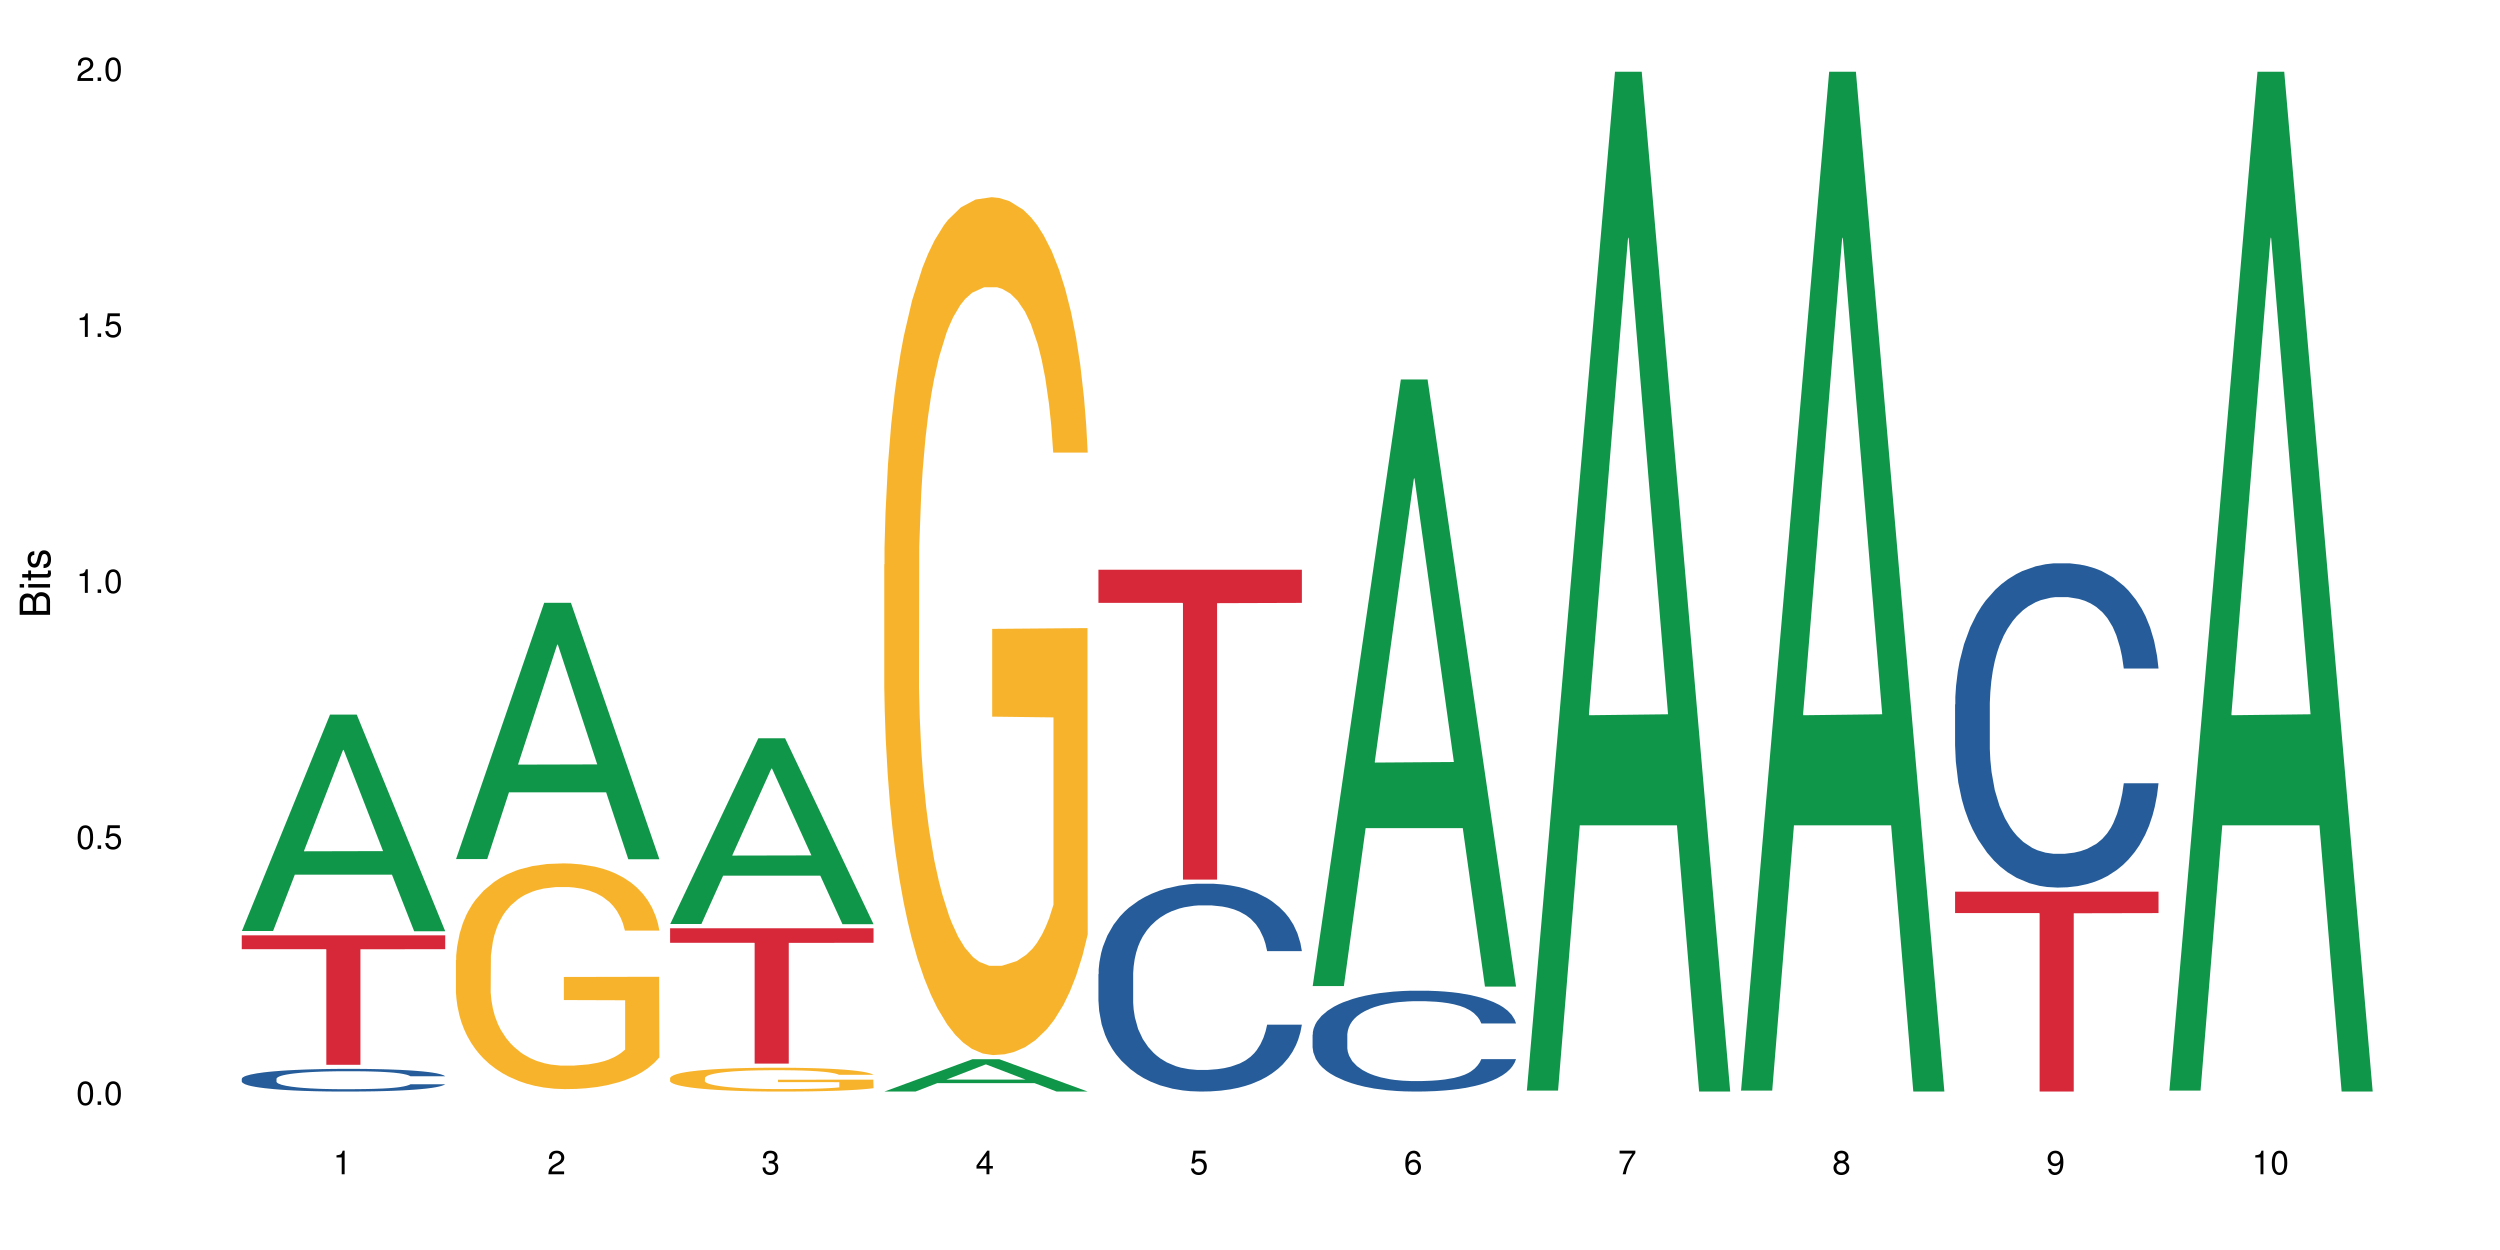 <?xml version="1.0" encoding="UTF-8"?>
<svg xmlns="http://www.w3.org/2000/svg" xmlns:xlink="http://www.w3.org/1999/xlink" width="720pt" height="360pt" viewBox="0 0 720 360" version="1.1">
<defs>
<g>
<symbol overflow="visible" id="glyph0-0">
<path style="stroke:none;" d=""/>
</symbol>
<symbol overflow="visible" id="glyph0-1">
<path style="stroke:none;" d="M 2.641 -6.797 C 2 -6.797 1.422 -6.531 1.078 -6.047 C 0.641 -5.453 0.406 -4.547 0.406 -3.297 C 0.406 -1 1.188 0.219 2.641 0.219 C 4.078 0.219 4.859 -1 4.859 -3.234 C 4.859 -4.562 4.656 -5.438 4.203 -6.047 C 3.844 -6.531 3.281 -6.797 2.641 -6.797 Z M 2.641 -6.047 C 3.547 -6.047 4 -5.125 4 -3.312 C 4 -1.375 3.562 -0.484 2.625 -0.484 C 1.734 -0.484 1.281 -1.422 1.281 -3.281 C 1.281 -5.141 1.734 -6.047 2.641 -6.047 Z M 2.641 -6.047 "/>
</symbol>
<symbol overflow="visible" id="glyph0-2">
<path style="stroke:none;" d="M 1.828 -1 L 0.828 -1 L 0.828 0 L 1.828 0 Z M 1.828 -1 "/>
</symbol>
<symbol overflow="visible" id="glyph0-3">
<path style="stroke:none;" d="M 4.562 -6.797 L 1.062 -6.797 L 0.547 -3.094 L 1.328 -3.094 C 1.719 -3.562 2.047 -3.734 2.578 -3.734 C 3.484 -3.734 4.062 -3.109 4.062 -2.094 C 4.062 -1.125 3.484 -0.531 2.578 -0.531 C 1.828 -0.531 1.375 -0.906 1.188 -1.672 L 0.328 -1.672 C 0.453 -1.109 0.547 -0.844 0.75 -0.594 C 1.125 -0.078 1.828 0.219 2.594 0.219 C 3.969 0.219 4.922 -0.781 4.922 -2.219 C 4.922 -3.562 4.031 -4.484 2.719 -4.484 C 2.25 -4.484 1.859 -4.359 1.469 -4.062 L 1.734 -5.969 L 4.562 -5.969 Z M 4.562 -6.797 "/>
</symbol>
<symbol overflow="visible" id="glyph0-4">
<path style="stroke:none;" d="M 2.484 -4.844 L 2.484 0 L 3.328 0 L 3.328 -6.797 L 2.766 -6.797 C 2.469 -5.75 2.281 -5.609 0.984 -5.453 L 0.984 -4.844 Z M 2.484 -4.844 "/>
</symbol>
<symbol overflow="visible" id="glyph0-5">
<path style="stroke:none;" d="M 4.859 -0.828 L 1.281 -0.828 C 1.359 -1.391 1.672 -1.75 2.5 -2.234 L 3.469 -2.75 C 4.406 -3.266 4.906 -3.969 4.906 -4.812 C 4.906 -5.375 4.672 -5.906 4.266 -6.266 C 3.859 -6.625 3.375 -6.797 2.719 -6.797 C 1.859 -6.797 1.219 -6.5 0.844 -5.922 C 0.609 -5.562 0.5 -5.125 0.484 -4.438 L 1.328 -4.438 C 1.359 -4.906 1.406 -5.188 1.531 -5.406 C 1.75 -5.812 2.188 -6.062 2.703 -6.062 C 3.469 -6.062 4.031 -5.516 4.031 -4.781 C 4.031 -4.25 3.719 -3.797 3.125 -3.438 L 2.234 -2.938 C 0.812 -2.141 0.406 -1.5 0.328 0 L 4.859 0 Z M 4.859 -0.828 "/>
</symbol>
<symbol overflow="visible" id="glyph0-6">
<path style="stroke:none;" d="M 2.125 -3.125 L 2.578 -3.125 C 3.516 -3.125 3.984 -2.703 3.984 -1.891 C 3.984 -1.031 3.469 -0.531 2.578 -0.531 C 1.656 -0.531 1.203 -0.984 1.156 -1.969 L 0.312 -1.969 C 0.344 -1.422 0.438 -1.078 0.609 -0.766 C 0.953 -0.109 1.625 0.219 2.547 0.219 C 3.953 0.219 4.859 -0.609 4.859 -1.906 C 4.859 -2.766 4.516 -3.25 3.703 -3.516 C 4.344 -3.766 4.656 -4.25 4.656 -4.938 C 4.656 -6.109 3.875 -6.797 2.578 -6.797 C 1.203 -6.797 0.484 -6.047 0.453 -4.609 L 1.297 -4.609 C 1.312 -5.016 1.344 -5.25 1.453 -5.453 C 1.641 -5.828 2.062 -6.062 2.594 -6.062 C 3.344 -6.062 3.797 -5.625 3.797 -4.906 C 3.797 -4.422 3.609 -4.141 3.25 -3.984 C 3.016 -3.891 2.719 -3.844 2.125 -3.844 Z M 2.125 -3.125 "/>
</symbol>
<symbol overflow="visible" id="glyph0-7">
<path style="stroke:none;" d="M 3.141 -1.625 L 3.141 0 L 3.984 0 L 3.984 -1.625 L 4.984 -1.625 L 4.984 -2.391 L 3.984 -2.391 L 3.984 -6.797 L 3.359 -6.797 L 0.266 -2.516 L 0.266 -1.625 Z M 3.141 -2.391 L 1 -2.391 L 3.141 -5.359 Z M 3.141 -2.391 "/>
</symbol>
<symbol overflow="visible" id="glyph0-8">
<path style="stroke:none;" d="M 4.781 -5.031 C 4.609 -6.141 3.891 -6.797 2.844 -6.797 C 2.094 -6.797 1.422 -6.438 1.031 -5.828 C 0.609 -5.172 0.406 -4.344 0.406 -3.094 C 0.406 -1.953 0.578 -1.234 0.984 -0.625 C 1.359 -0.078 1.953 0.219 2.703 0.219 C 3.984 0.219 4.922 -0.734 4.922 -2.078 C 4.922 -3.344 4.062 -4.234 2.844 -4.234 C 2.172 -4.234 1.641 -3.969 1.281 -3.469 C 1.281 -5.125 1.828 -6.047 2.797 -6.047 C 3.391 -6.047 3.797 -5.672 3.938 -5.031 Z M 2.734 -3.484 C 3.547 -3.484 4.062 -2.922 4.062 -2 C 4.062 -1.156 3.484 -0.531 2.703 -0.531 C 1.922 -0.531 1.328 -1.188 1.328 -2.047 C 1.328 -2.891 1.906 -3.484 2.734 -3.484 Z M 2.734 -3.484 "/>
</symbol>
<symbol overflow="visible" id="glyph0-9">
<path style="stroke:none;" d="M 4.984 -6.797 L 0.438 -6.797 L 0.438 -5.969 L 4.109 -5.969 C 2.5 -3.656 1.828 -2.234 1.328 0 L 2.219 0 C 2.594 -2.172 3.453 -4.047 4.984 -6.094 Z M 4.984 -6.797 "/>
</symbol>
<symbol overflow="visible" id="glyph0-10">
<path style="stroke:none;" d="M 3.75 -3.578 C 4.453 -4 4.688 -4.344 4.688 -4.984 C 4.688 -6.047 3.844 -6.797 2.641 -6.797 C 1.438 -6.797 0.594 -6.047 0.594 -4.984 C 0.594 -4.359 0.828 -4.016 1.516 -3.578 C 0.734 -3.203 0.359 -2.641 0.359 -1.891 C 0.359 -0.641 1.297 0.219 2.641 0.219 C 3.984 0.219 4.922 -0.641 4.922 -1.875 C 4.922 -2.641 4.531 -3.203 3.75 -3.578 Z M 2.641 -6.047 C 3.359 -6.047 3.812 -5.625 3.812 -4.969 C 3.812 -4.344 3.344 -3.922 2.641 -3.922 C 1.922 -3.922 1.453 -4.344 1.453 -4.984 C 1.453 -5.625 1.922 -6.047 2.641 -6.047 Z M 2.641 -3.203 C 3.484 -3.203 4.062 -2.672 4.062 -1.875 C 4.062 -1.062 3.484 -0.531 2.625 -0.531 C 1.797 -0.531 1.219 -1.078 1.219 -1.875 C 1.219 -2.672 1.797 -3.203 2.641 -3.203 Z M 2.641 -3.203 "/>
</symbol>
<symbol overflow="visible" id="glyph0-11">
<path style="stroke:none;" d="M 0.516 -1.547 C 0.672 -0.438 1.406 0.219 2.438 0.219 C 3.188 0.219 3.859 -0.141 4.266 -0.75 C 4.688 -1.406 4.891 -2.25 4.891 -3.484 C 4.891 -4.625 4.703 -5.359 4.312 -5.953 C 3.938 -6.5 3.344 -6.797 2.594 -6.797 C 1.297 -6.797 0.359 -5.844 0.359 -4.516 C 0.359 -3.25 1.234 -2.344 2.453 -2.344 C 3.094 -2.344 3.562 -2.578 4.016 -3.109 C 4 -1.453 3.469 -0.531 2.5 -0.531 C 1.906 -0.531 1.484 -0.906 1.359 -1.547 Z M 2.578 -6.062 C 3.375 -6.062 3.969 -5.406 3.969 -4.531 C 3.969 -3.688 3.375 -3.094 2.547 -3.094 C 1.734 -3.094 1.234 -3.672 1.234 -4.578 C 1.234 -5.438 1.797 -6.062 2.578 -6.062 Z M 2.578 -6.062 "/>
</symbol>
<symbol overflow="visible" id="glyph1-0">
<path style="stroke:none;" d=""/>
</symbol>
<symbol overflow="visible" id="glyph1-1">
<path style="stroke:none;" d="M 0 -0.953 L 0 -4.891 C 0 -5.719 -0.234 -6.344 -0.734 -6.797 C -1.188 -7.234 -1.812 -7.469 -2.5 -7.469 C -3.547 -7.469 -4.188 -7 -4.625 -5.875 C -4.984 -6.672 -5.641 -7.094 -6.531 -7.094 C -7.156 -7.094 -7.734 -6.859 -8.141 -6.391 C -8.562 -5.938 -8.75 -5.344 -8.75 -4.5 L -8.75 -0.953 Z M -4.984 -2.062 L -7.766 -2.062 L -7.766 -4.219 C -7.766 -4.844 -7.688 -5.203 -7.453 -5.5 C -7.219 -5.812 -6.859 -5.969 -6.375 -5.969 C -5.906 -5.969 -5.531 -5.812 -5.297 -5.5 C -5.062 -5.203 -4.984 -4.844 -4.984 -4.219 Z M -0.984 -2.062 L -4 -2.062 L -4 -4.781 C -4 -5.328 -3.859 -5.688 -3.578 -5.953 C -3.297 -6.219 -2.922 -6.359 -2.484 -6.359 C -2.062 -6.359 -1.688 -6.219 -1.406 -5.953 C -1.109 -5.688 -0.984 -5.328 -0.984 -4.781 Z M -0.984 -2.062 "/>
</symbol>
<symbol overflow="visible" id="glyph1-2">
<path style="stroke:none;" d="M -6.281 -1.797 L -6.281 -0.797 L 0 -0.797 L 0 -1.797 Z M -8.75 -1.797 L -8.75 -0.797 L -7.484 -0.797 L -7.484 -1.797 Z M -8.75 -1.797 "/>
</symbol>
<symbol overflow="visible" id="glyph1-3">
<path style="stroke:none;" d="M -6.281 -3.047 L -6.281 -2.016 L -8.016 -2.016 L -8.016 -1.016 L -6.281 -1.016 L -6.281 -0.172 L -5.469 -0.172 L -5.469 -1.016 L -0.719 -1.016 C -0.078 -1.016 0.281 -1.453 0.281 -2.234 C 0.281 -2.469 0.25 -2.719 0.188 -3.047 L -0.641 -3.047 C -0.609 -2.922 -0.594 -2.766 -0.594 -2.562 C -0.594 -2.141 -0.719 -2.016 -1.156 -2.016 L -5.469 -2.016 L -5.469 -3.047 Z M -6.281 -3.047 "/>
</symbol>
<symbol overflow="visible" id="glyph1-4">
<path style="stroke:none;" d="M -4.531 -5.25 C -5.766 -5.25 -6.469 -4.422 -6.469 -2.969 C -6.469 -1.516 -5.719 -0.562 -4.547 -0.562 C -3.562 -0.562 -3.094 -1.062 -2.734 -2.562 L -2.516 -3.484 C -2.344 -4.188 -2.094 -4.469 -1.625 -4.469 C -1.047 -4.469 -0.641 -3.875 -0.641 -3 C -0.641 -2.453 -0.797 -2 -1.062 -1.75 C -1.25 -1.594 -1.422 -1.531 -1.875 -1.469 L -1.875 -0.406 C -0.422 -0.453 0.281 -1.266 0.281 -2.922 C 0.281 -4.5 -0.5 -5.516 -1.719 -5.516 C -2.656 -5.516 -3.172 -4.984 -3.469 -3.734 L -3.703 -2.766 C -3.891 -1.953 -4.156 -1.609 -4.594 -1.609 C -5.172 -1.609 -5.547 -2.125 -5.547 -2.938 C -5.547 -3.75 -5.203 -4.172 -4.531 -4.203 Z M -4.531 -5.25 "/>
</symbol>
</g>
</defs>
<g id="surface78701">
<rect x="0" y="0" width="720" height="360" style="fill:rgb(100%,100%,100%);fill-opacity:1;stroke:none;"/>
<path style=" stroke:none;fill-rule:nonzero;fill:rgb(6.275%,58.824%,28.235%);fill-opacity:1;" d="M 69.629 268.137 L 69.691 268.078 L 95.047 205.812 L 102.746 205.812 L 128.223 268.195 L 119.273 268.195 L 112.887 251.91 L 84.902 251.91 L 78.645 268.137 L 69.629 268.137 L 87.598 245.176 L 110.32 245.117 L 98.988 216.004 L 98.863 215.945 L 98.738 216.121 L 87.535 245.117 L 87.598 245.176 Z M 69.629 268.137 "/>
<path style=" stroke:none;fill-rule:nonzero;fill:rgb(14.51%,36.078%,60%);fill-opacity:1;" d="M 69.629 310.68 L 69.699 310.672 L 69.699 310.531 L 69.914 310.305 L 70.414 310.016 L 70.914 309.82 L 72.203 309.465 L 73.988 309.125 L 75.848 308.863 L 77.203 308.707 L 78.418 308.59 L 81.207 308.367 L 82.992 308.254 L 84.922 308.152 L 87.281 308.051 L 88.996 307.992 L 92.852 307.895 L 95.711 307.855 L 97.926 307.836 L 102.715 307.836 L 105.574 307.859 L 107.645 307.891 L 109.93 307.938 L 111.859 307.992 L 115.219 308.121 L 118.219 308.289 L 119.578 308.387 L 121.723 308.57 L 123.367 308.75 L 124.508 308.906 L 125.797 309.125 L 126.938 309.395 L 127.797 309.699 L 128.223 309.957 L 118.219 309.957 L 117.719 309.719 L 117.148 309.531 L 116.078 309.289 L 115.004 309.113 L 113.504 308.941 L 112.148 308.828 L 110.289 308.715 L 108.645 308.641 L 106.93 308.59 L 105.285 308.551 L 102.141 308.516 L 98.5 308.516 L 97.141 308.527 L 94.355 308.578 L 92.852 308.617 L 90.711 308.703 L 89.207 308.781 L 87.422 308.898 L 86.207 309 L 84.707 309.156 L 83.637 309.293 L 82.422 309.492 L 81.707 309.641 L 81.062 309.809 L 80.492 310.004 L 80.062 310.215 L 79.777 310.434 L 79.633 310.648 L 79.633 311.574 L 79.777 311.789 L 80.133 312.043 L 81.062 312.406 L 82.422 312.723 L 83.992 312.973 L 85.492 313.152 L 86.352 313.234 L 87.492 313.332 L 89.281 313.449 L 91.852 313.57 L 93.352 313.617 L 95.641 313.664 L 97.996 313.691 L 101.141 313.691 L 103.93 313.664 L 105.785 313.637 L 107.715 313.59 L 110.359 313.488 L 112.004 313.391 L 113.434 313.277 L 114.504 313.164 L 115.219 313.07 L 116.293 312.883 L 117.148 312.68 L 117.793 312.473 L 118.219 312.27 L 128.223 312.27 L 127.797 312.508 L 127.152 312.738 L 126.508 312.914 L 125.508 313.121 L 124.367 313.309 L 122.723 313.516 L 121.363 313.652 L 119.578 313.805 L 117.934 313.918 L 116.148 314.02 L 113.504 314.137 L 111.789 314.199 L 109.93 314.25 L 107.715 314.301 L 104.93 314.34 L 101.93 314.363 L 99.141 314.371 L 96.141 314.359 L 93.926 314.336 L 90.996 314.281 L 87.352 314.172 L 84.707 314.059 L 82.633 313.945 L 80.848 313.828 L 78.848 313.664 L 76.273 313.402 L 74.703 313.199 L 73.633 313.031 L 72.418 312.801 L 71.559 312.59 L 70.559 312.258 L 69.844 311.832 L 69.629 311.504 Z M 69.629 310.68 "/>
<path style=" stroke:none;fill-rule:nonzero;fill:rgb(83.922%,15.686%,22.353%);fill-opacity:1;" d="M 69.629 269.375 L 128.223 269.375 L 128.223 273.363 L 103.805 273.398 L 103.805 306.656 L 93.98 306.656 L 93.98 273.434 L 93.836 273.363 L 69.629 273.363 Z M 69.629 269.375 "/>
<path style=" stroke:none;fill-rule:nonzero;fill:rgb(6.275%,58.824%,28.235%);fill-opacity:1;" d="M 131.309 247.402 L 131.371 247.332 L 156.727 173.602 L 164.426 173.602 L 189.902 247.473 L 180.953 247.473 L 174.566 228.188 L 146.582 228.188 L 140.324 247.402 L 131.309 247.402 L 149.273 220.211 L 172 220.145 L 160.668 185.668 L 160.543 185.602 L 160.418 185.809 L 149.211 220.145 L 149.273 220.211 Z M 131.309 247.402 "/>
<path style=" stroke:none;fill-rule:nonzero;fill:rgb(96.863%,70.196%,16.863%);fill-opacity:1;" d="M 131.309 276.5 L 131.379 276.438 L 131.379 275.25 L 131.664 272.578 L 132.379 268.898 L 133.309 265.871 L 134.309 263.496 L 134.953 262.25 L 136.023 260.469 L 136.953 259.16 L 139.312 256.488 L 142.312 253.996 L 143.957 252.926 L 145.812 251.918 L 148.457 250.789 L 149.672 250.375 L 153.391 249.422 L 157.605 248.828 L 162.25 248.652 L 164.395 248.711 L 167.324 248.949 L 171.324 249.602 L 173.613 250.195 L 175.398 250.789 L 177.254 251.562 L 179.543 252.75 L 181.688 254.172 L 183.402 255.598 L 185.117 257.379 L 186.547 259.281 L 187.762 261.359 L 188.832 263.852 L 189.477 265.93 L 189.902 268.008 L 179.973 268.008 L 179.398 265.93 L 178.758 264.328 L 177.684 262.367 L 176.613 260.941 L 175.539 259.812 L 173.539 258.27 L 171.824 257.32 L 169.68 256.488 L 167.609 255.953 L 165.25 255.598 L 163.82 255.48 L 160.035 255.48 L 156.605 255.895 L 154.605 256.371 L 153.176 256.844 L 151.172 257.734 L 149.957 258.449 L 149.246 258.922 L 147.102 260.766 L 145.672 262.426 L 144.887 263.555 L 143.887 265.336 L 143.172 266.938 L 142.383 269.312 L 141.957 271.094 L 141.383 275.133 L 141.312 285.82 L 141.527 288.078 L 141.957 290.512 L 142.527 292.648 L 143.387 294.906 L 144.242 296.629 L 145.742 298.941 L 147.027 300.488 L 148.031 301.496 L 149.957 303.098 L 150.746 303.633 L 152.602 304.703 L 154.531 305.535 L 156.891 306.246 L 158.676 306.602 L 161.535 306.898 L 165.18 306.898 L 169.469 306.543 L 172.184 306.066 L 174.039 305.594 L 175.254 305.176 L 176.754 304.523 L 177.828 303.93 L 178.828 303.277 L 180.043 302.27 L 180.043 288.078 L 162.391 288.016 L 162.391 281.367 L 189.832 281.309 L 189.902 304.523 L 188.402 306.129 L 186.547 307.672 L 184.758 308.859 L 182.902 309.867 L 180.258 310.996 L 178.113 311.707 L 174.824 312.539 L 171.824 313.074 L 168.68 313.43 L 165.895 313.609 L 162.605 313.668 L 159.676 313.551 L 156.531 313.191 L 154.031 312.719 L 151.746 312.125 L 149.457 311.352 L 146.602 310.105 L 144.742 309.098 L 142.812 307.848 L 140.883 306.363 L 139.168 304.762 L 138.027 303.516 L 136.883 302.09 L 135.668 300.309 L 134.523 298.289 L 133.668 296.449 L 132.879 294.371 L 132.309 292.41 L 131.738 289.738 L 131.453 287.602 L 131.309 285.762 Z M 131.309 276.5 "/>
<path style=" stroke:none;fill-rule:nonzero;fill:rgb(6.275%,58.824%,28.235%);fill-opacity:1;" d="M 192.988 266.117 L 193.051 266.066 L 218.402 212.621 L 226.105 212.621 L 251.582 266.168 L 242.629 266.168 L 236.246 252.188 L 208.262 252.188 L 202.004 266.117 L 192.988 266.117 L 210.953 246.406 L 233.68 246.355 L 222.348 221.367 L 222.223 221.316 L 222.098 221.469 L 210.891 246.355 L 210.953 246.406 Z M 192.988 266.117 "/>
<path style=" stroke:none;fill-rule:nonzero;fill:rgb(96.863%,70.196%,16.863%);fill-opacity:1;" d="M 192.988 310.441 L 193.059 310.438 L 193.059 310.312 L 193.344 310.027 L 194.059 309.641 L 194.988 309.32 L 195.988 309.066 L 196.633 308.938 L 197.703 308.746 L 198.633 308.609 L 200.992 308.328 L 203.992 308.062 L 205.637 307.949 L 207.492 307.844 L 210.137 307.727 L 211.352 307.68 L 215.066 307.582 L 219.285 307.52 L 223.93 307.5 L 226.074 307.504 L 229.004 307.531 L 233.004 307.602 L 235.289 307.664 L 237.078 307.727 L 238.934 307.809 L 241.223 307.934 L 243.367 308.082 L 245.082 308.234 L 246.797 308.422 L 248.223 308.621 L 249.438 308.844 L 250.512 309.105 L 251.152 309.324 L 251.582 309.547 L 241.648 309.547 L 241.078 309.324 L 240.434 309.156 L 239.363 308.949 L 238.293 308.797 L 237.219 308.68 L 235.219 308.516 L 233.504 308.414 L 231.359 308.328 L 229.289 308.27 L 226.93 308.234 L 225.5 308.223 L 221.715 308.223 L 218.285 308.266 L 216.281 308.316 L 214.855 308.363 L 212.852 308.461 L 211.637 308.535 L 210.922 308.586 L 208.781 308.781 L 207.352 308.957 L 206.566 309.074 L 205.562 309.262 L 204.852 309.434 L 204.062 309.684 L 203.637 309.871 L 203.062 310.297 L 202.992 311.426 L 203.207 311.664 L 203.637 311.922 L 204.207 312.148 L 205.062 312.387 L 205.922 312.57 L 207.422 312.812 L 208.707 312.977 L 209.707 313.086 L 211.637 313.254 L 212.426 313.309 L 214.281 313.422 L 216.211 313.512 L 218.57 313.586 L 220.355 313.625 L 223.215 313.656 L 226.859 313.656 L 231.145 313.617 L 233.863 313.566 L 235.719 313.516 L 236.934 313.473 L 238.434 313.402 L 239.508 313.34 L 240.508 313.273 L 241.723 313.164 L 241.723 311.664 L 224.07 311.66 L 224.07 310.957 L 251.512 310.949 L 251.582 313.402 L 250.082 313.574 L 248.223 313.738 L 246.438 313.863 L 244.578 313.969 L 241.938 314.09 L 239.793 314.164 L 236.504 314.25 L 233.504 314.309 L 230.359 314.344 L 227.574 314.363 L 224.285 314.371 L 221.355 314.359 L 218.211 314.32 L 215.711 314.27 L 213.426 314.207 L 211.137 314.125 L 208.281 313.992 L 206.422 313.887 L 204.492 313.754 L 202.562 313.598 L 200.848 313.43 L 199.703 313.297 L 198.562 313.148 L 197.348 312.957 L 196.203 312.746 L 195.348 312.551 L 194.559 312.332 L 193.988 312.125 L 193.418 311.84 L 193.129 311.617 L 192.988 311.422 Z M 192.988 310.441 "/>
<path style=" stroke:none;fill-rule:nonzero;fill:rgb(83.922%,15.686%,22.353%);fill-opacity:1;" d="M 192.988 267.348 L 251.582 267.348 L 251.582 271.52 L 227.164 271.555 L 227.164 306.32 L 217.336 306.32 L 217.336 271.59 L 217.195 271.52 L 192.988 271.52 Z M 192.988 267.348 "/>
<path style=" stroke:none;fill-rule:nonzero;fill:rgb(6.275%,58.824%,28.235%);fill-opacity:1;" d="M 254.668 314.363 L 254.73 314.352 L 280.082 305.047 L 287.781 305.047 L 313.262 314.371 L 304.309 314.371 L 297.926 311.938 L 269.941 311.938 L 263.68 314.363 L 254.668 314.363 L 272.633 310.93 L 295.359 310.922 L 284.027 306.57 L 283.902 306.562 L 283.777 306.586 L 272.57 310.922 L 272.633 310.93 Z M 254.668 314.363 "/>
<path style=" stroke:none;fill-rule:nonzero;fill:rgb(96.863%,70.196%,16.863%);fill-opacity:1;" d="M 254.668 162.613 L 254.738 162.387 L 254.738 157.875 L 255.023 147.723 L 255.738 133.73 L 256.668 122.223 L 257.668 113.199 L 258.312 108.461 L 259.383 101.691 L 260.312 96.727 L 262.672 86.574 L 265.672 77.098 L 267.316 73.035 L 269.172 69.199 L 271.816 64.91 L 273.031 63.332 L 276.746 59.723 L 280.965 57.465 L 285.609 56.789 L 287.75 57.016 L 290.68 57.918 L 294.684 60.398 L 296.969 62.656 L 298.758 64.91 L 300.613 67.844 L 302.902 72.355 L 305.043 77.773 L 306.758 83.188 L 308.473 89.957 L 309.902 97.18 L 311.117 105.074 L 312.191 114.551 L 312.832 122.449 L 313.262 130.348 L 303.328 130.348 L 302.758 122.449 L 302.113 116.359 L 301.043 108.91 L 299.973 103.496 L 298.898 99.207 L 296.898 93.344 L 295.184 89.73 L 293.039 86.574 L 290.969 84.543 L 288.609 83.188 L 287.18 82.738 L 283.395 82.738 L 279.961 84.316 L 277.961 86.121 L 276.531 87.926 L 274.531 91.312 L 273.316 94.02 L 272.602 95.824 L 270.457 102.82 L 269.031 109.137 L 268.242 113.426 L 267.242 120.195 L 266.527 126.285 L 265.742 135.312 L 265.312 142.082 L 264.742 157.426 L 264.672 198.039 L 264.887 206.613 L 265.312 215.867 L 265.887 223.988 L 266.742 232.562 L 267.602 239.105 L 269.102 247.906 L 270.387 253.773 L 271.387 257.609 L 273.316 263.703 L 274.102 265.734 L 275.961 269.793 L 277.891 272.953 L 280.25 275.66 L 282.035 277.016 L 284.895 278.145 L 288.539 278.145 L 292.824 276.789 L 295.539 274.984 L 297.398 273.18 L 298.613 271.598 L 300.113 269.117 L 301.188 266.859 L 302.188 264.379 L 303.402 260.543 L 303.402 206.613 L 285.75 206.391 L 285.75 181.117 L 313.191 180.891 L 313.262 269.117 L 311.762 275.211 L 309.902 281.078 L 308.117 285.59 L 306.258 289.426 L 303.617 293.711 L 301.473 296.422 L 298.184 299.578 L 295.184 301.609 L 292.039 302.965 L 289.254 303.641 L 285.965 303.867 L 283.035 303.414 L 279.891 302.062 L 277.391 300.258 L 275.105 298 L 272.816 295.066 L 269.957 290.328 L 268.102 286.492 L 266.172 281.754 L 264.242 276.113 L 262.527 270.02 L 261.383 265.281 L 260.242 259.867 L 259.027 253.098 L 257.883 245.426 L 257.023 238.43 L 256.238 230.531 L 255.668 223.086 L 255.094 212.934 L 254.809 204.809 L 254.668 197.816 Z M 254.668 162.613 "/>
<path style=" stroke:none;fill-rule:nonzero;fill:rgb(14.51%,36.078%,60%);fill-opacity:1;" d="M 316.348 280.555 L 316.418 280.5 L 316.418 279.188 L 316.633 277.109 L 317.133 274.48 L 317.633 272.676 L 318.918 269.449 L 320.703 266.328 L 322.562 263.922 L 323.922 262.5 L 325.137 261.406 L 327.922 259.379 L 329.707 258.34 L 331.637 257.41 L 333.996 256.48 L 335.711 255.934 L 339.57 255.059 L 342.43 254.676 L 344.645 254.512 L 349.43 254.512 L 352.289 254.73 L 354.363 255.004 L 356.648 255.441 L 358.578 255.934 L 361.938 257.137 L 364.938 258.668 L 366.293 259.543 L 368.438 261.242 L 370.082 262.883 L 371.227 264.305 L 372.512 266.328 L 373.656 268.793 L 374.512 271.582 L 374.941 273.934 L 364.938 273.934 L 364.438 271.746 L 363.867 270.051 L 362.793 267.809 L 361.723 266.219 L 360.223 264.633 L 358.863 263.594 L 357.004 262.555 L 355.363 261.898 L 353.648 261.406 L 352.004 261.078 L 348.859 260.75 L 345.215 260.75 L 343.855 260.859 L 341.07 261.297 L 339.57 261.68 L 337.426 262.445 L 335.926 263.156 L 334.141 264.25 L 332.926 265.18 L 331.422 266.602 L 330.352 267.863 L 329.137 269.668 L 328.422 271.035 L 327.777 272.566 L 327.207 274.371 L 326.777 276.289 L 326.492 278.312 L 326.352 280.281 L 326.352 288.762 L 326.492 290.734 L 326.852 293.031 L 327.777 296.367 L 329.137 299.27 L 330.707 301.566 L 332.211 303.207 L 333.066 303.973 L 334.211 304.852 L 335.996 305.945 L 338.57 307.039 L 340.07 307.477 L 342.355 307.914 L 344.715 308.133 L 347.859 308.133 L 350.645 307.914 L 352.504 307.641 L 354.434 307.203 L 357.078 306.273 L 358.719 305.398 L 360.148 304.359 L 361.223 303.316 L 361.938 302.441 L 363.008 300.746 L 363.867 298.887 L 364.508 296.973 L 364.938 295.109 L 374.941 295.109 L 374.512 297.301 L 373.871 299.434 L 373.227 301.02 L 372.227 302.934 L 371.082 304.633 L 369.438 306.547 L 368.082 307.805 L 366.293 309.172 L 364.652 310.211 L 362.863 311.141 L 360.223 312.238 L 358.508 312.785 L 356.648 313.277 L 354.434 313.715 L 351.645 314.098 L 348.645 314.316 L 345.859 314.371 L 342.855 314.262 L 340.641 314.043 L 337.711 313.551 L 334.066 312.566 L 331.422 311.523 L 329.352 310.484 L 327.566 309.391 L 325.562 307.914 L 322.992 305.508 L 321.418 303.645 L 320.348 302.113 L 319.133 299.98 L 318.273 298.066 L 317.273 295 L 316.559 291.117 L 316.348 288.105 Z M 316.348 280.555 "/>
<path style=" stroke:none;fill-rule:nonzero;fill:rgb(83.922%,15.686%,22.353%);fill-opacity:1;" d="M 316.348 164.074 L 374.941 164.074 L 374.941 173.629 L 350.52 173.715 L 350.52 253.332 L 340.695 253.332 L 340.695 173.797 L 340.555 173.629 L 316.348 173.629 Z M 316.348 164.074 "/>
<path style=" stroke:none;fill-rule:nonzero;fill:rgb(6.275%,58.824%,28.235%);fill-opacity:1;" d="M 378.023 283.98 L 378.086 283.816 L 403.441 109.293 L 411.141 109.293 L 436.621 284.148 L 427.668 284.148 L 421.281 238.504 L 393.301 238.504 L 387.039 283.98 L 378.023 283.98 L 395.992 219.621 L 418.715 219.457 L 407.387 137.859 L 407.262 137.695 L 407.137 138.188 L 395.93 219.457 L 395.992 219.621 Z M 378.023 283.98 "/>
<path style=" stroke:none;fill-rule:nonzero;fill:rgb(14.51%,36.078%,60%);fill-opacity:1;" d="M 378.023 297.965 L 378.098 297.938 L 378.098 297.301 L 378.312 296.289 L 378.812 295.016 L 379.312 294.141 L 380.598 292.574 L 382.383 291.062 L 384.242 289.891 L 385.602 289.203 L 386.812 288.672 L 389.602 287.688 L 391.387 287.184 L 393.316 286.734 L 395.676 286.281 L 397.391 286.016 L 401.25 285.59 L 404.105 285.406 L 406.324 285.324 L 411.109 285.324 L 413.969 285.434 L 416.039 285.566 L 418.328 285.777 L 420.258 286.016 L 423.613 286.602 L 426.617 287.344 L 427.973 287.77 L 430.117 288.59 L 431.762 289.387 L 432.906 290.078 L 434.191 291.062 L 435.336 292.254 L 436.191 293.609 L 436.621 294.75 L 426.617 294.75 L 426.117 293.688 L 425.543 292.867 L 424.473 291.777 L 423.402 291.008 L 421.898 290.238 L 420.543 289.734 L 418.684 289.23 L 417.039 288.91 L 415.324 288.672 L 413.684 288.512 L 410.539 288.352 L 406.895 288.352 L 405.535 288.406 L 402.75 288.617 L 401.25 288.805 L 399.105 289.176 L 397.605 289.52 L 395.816 290.051 L 394.602 290.504 L 393.102 291.195 L 392.031 291.805 L 390.816 292.68 L 390.102 293.344 L 389.457 294.086 L 388.887 294.965 L 388.457 295.895 L 388.172 296.875 L 388.027 297.832 L 388.027 301.945 L 388.172 302.902 L 388.531 304.016 L 389.457 305.637 L 390.816 307.043 L 392.387 308.16 L 393.891 308.953 L 394.746 309.328 L 395.891 309.75 L 397.676 310.281 L 400.25 310.812 L 401.75 311.027 L 404.035 311.238 L 406.395 311.344 L 409.539 311.344 L 412.324 311.238 L 414.184 311.105 L 416.113 310.895 L 418.758 310.441 L 420.398 310.016 L 421.828 309.512 L 422.902 309.008 L 423.613 308.582 L 424.688 307.762 L 425.543 306.855 L 426.188 305.93 L 426.617 305.027 L 436.621 305.027 L 436.191 306.086 L 435.547 307.121 L 434.906 307.895 L 433.906 308.82 L 432.762 309.645 L 431.117 310.574 L 429.762 311.184 L 427.973 311.848 L 426.332 312.352 L 424.543 312.805 L 421.898 313.336 L 420.184 313.602 L 418.328 313.84 L 416.113 314.051 L 413.324 314.238 L 410.324 314.344 L 407.539 314.371 L 404.535 314.316 L 402.32 314.211 L 399.391 313.973 L 395.746 313.496 L 393.102 312.988 L 391.031 312.484 L 389.242 311.953 L 387.242 311.238 L 384.672 310.07 L 383.098 309.168 L 382.027 308.422 L 380.812 307.387 L 379.953 306.461 L 378.953 304.973 L 378.238 303.086 L 378.023 301.629 Z M 378.023 297.965 "/>
<path style=" stroke:none;fill-rule:nonzero;fill:rgb(6.275%,58.824%,28.235%);fill-opacity:1;" d="M 439.703 314.094 L 439.766 313.82 L 465.121 20.664 L 472.82 20.664 L 498.301 314.371 L 489.348 314.371 L 482.961 237.703 L 454.98 237.703 L 448.719 314.094 L 439.703 314.094 L 457.672 205.988 L 480.395 205.711 L 469.066 68.648 L 468.938 68.375 L 468.812 69.199 L 457.609 205.711 L 457.672 205.988 Z M 439.703 314.094 "/>
<path style=" stroke:none;fill-rule:nonzero;fill:rgb(6.275%,58.824%,28.235%);fill-opacity:1;" d="M 501.383 314.094 L 501.445 313.82 L 526.801 20.664 L 534.5 20.664 L 559.98 314.371 L 551.027 314.371 L 544.641 237.703 L 516.66 237.703 L 510.398 314.094 L 501.383 314.094 L 519.352 205.988 L 542.074 205.711 L 530.742 68.648 L 530.617 68.375 L 530.492 69.199 L 519.289 205.711 L 519.352 205.988 Z M 501.383 314.094 "/>
<path style=" stroke:none;fill-rule:nonzero;fill:rgb(14.51%,36.078%,60%);fill-opacity:1;" d="M 563.062 202.875 L 563.133 202.793 L 563.133 200.742 L 563.348 197.5 L 563.848 193.402 L 564.348 190.586 L 565.637 185.547 L 567.422 180.684 L 569.281 176.926 L 570.637 174.707 L 571.852 173 L 574.641 169.844 L 576.426 168.223 L 578.355 166.77 L 580.711 165.32 L 582.426 164.465 L 586.285 163.098 L 589.145 162.5 L 591.359 162.246 L 596.148 162.246 L 599.004 162.586 L 601.078 163.016 L 603.363 163.695 L 605.293 164.465 L 608.652 166.344 L 611.652 168.734 L 613.012 170.098 L 615.156 172.746 L 616.797 175.305 L 617.941 177.523 L 619.227 180.684 L 620.371 184.523 L 621.23 188.879 L 621.656 192.547 L 611.652 192.547 L 611.152 189.133 L 610.582 186.488 L 609.512 182.988 L 608.438 180.512 L 606.938 178.039 L 605.578 176.414 L 603.723 174.793 L 602.078 173.77 L 600.363 173 L 598.719 172.488 L 595.574 171.977 L 591.93 171.977 L 590.574 172.148 L 587.785 172.832 L 586.285 173.426 L 584.145 174.621 L 582.641 175.73 L 580.855 177.441 L 579.641 178.891 L 578.141 181.109 L 577.066 183.074 L 575.855 185.891 L 575.141 188.023 L 574.496 190.414 L 573.926 193.23 L 573.496 196.219 L 573.211 199.379 L 573.066 202.449 L 573.066 215.68 L 573.211 218.754 L 573.566 222.34 L 574.496 227.547 L 575.855 232.07 L 577.426 235.656 L 578.926 238.215 L 579.785 239.41 L 580.926 240.777 L 582.715 242.484 L 585.285 244.191 L 586.785 244.875 L 589.074 245.559 L 591.43 245.898 L 594.574 245.898 L 597.363 245.559 L 599.219 245.129 L 601.148 244.445 L 603.793 242.996 L 605.438 241.629 L 606.867 240.008 L 607.938 238.387 L 608.652 237.02 L 609.723 234.375 L 610.582 231.473 L 611.227 228.484 L 611.652 225.582 L 621.656 225.582 L 621.23 228.996 L 620.586 232.324 L 619.941 234.801 L 618.941 237.789 L 617.801 240.434 L 616.156 243.422 L 614.797 245.387 L 613.012 247.52 L 611.367 249.141 L 609.582 250.594 L 606.938 252.301 L 605.223 253.152 L 603.363 253.922 L 601.148 254.605 L 598.363 255.203 L 595.363 255.543 L 592.574 255.629 L 589.574 255.457 L 587.359 255.117 L 584.43 254.348 L 580.785 252.812 L 578.141 251.191 L 576.066 249.57 L 574.281 247.863 L 572.281 245.559 L 569.707 241.801 L 568.137 238.898 L 567.062 236.508 L 565.848 233.18 L 564.992 230.191 L 563.992 225.41 L 563.277 219.352 L 563.062 214.656 Z M 563.062 202.875 "/>
<path style=" stroke:none;fill-rule:nonzero;fill:rgb(83.922%,15.686%,22.353%);fill-opacity:1;" d="M 563.062 256.809 L 621.656 256.809 L 621.656 262.969 L 597.238 263.023 L 597.238 314.371 L 587.41 314.371 L 587.41 263.078 L 587.27 262.969 L 563.062 262.969 Z M 563.062 256.809 "/>
<path style=" stroke:none;fill-rule:nonzero;fill:rgb(6.275%,58.824%,28.235%);fill-opacity:1;" d="M 624.742 314.094 L 624.805 313.82 L 650.156 20.664 L 657.859 20.664 L 683.336 314.371 L 674.387 314.371 L 668 237.703 L 640.016 237.703 L 633.758 314.094 L 624.742 314.094 L 642.707 205.988 L 665.434 205.711 L 654.102 68.648 L 653.977 68.375 L 653.852 69.199 L 642.645 205.711 L 642.707 205.988 Z M 624.742 314.094 "/>
<g style="fill:rgb(0%,0%,0%);fill-opacity:1;">
  <use xlink:href="#glyph0-1" x="21.957" y="318.198"/>
  <use xlink:href="#glyph0-2" x="27.291" y="318.198"/>
  <use xlink:href="#glyph0-1" x="29.958" y="318.198"/>
</g>
<g style="fill:rgb(0%,0%,0%);fill-opacity:1;">
  <use xlink:href="#glyph0-1" x="21.957" y="244.476"/>
  <use xlink:href="#glyph0-2" x="27.291" y="244.476"/>
  <use xlink:href="#glyph0-3" x="29.958" y="244.476"/>
</g>
<g style="fill:rgb(0%,0%,0%);fill-opacity:1;">
  <use xlink:href="#glyph0-4" x="21.957" y="170.753"/>
  <use xlink:href="#glyph0-2" x="27.291" y="170.753"/>
  <use xlink:href="#glyph0-1" x="29.958" y="170.753"/>
</g>
<g style="fill:rgb(0%,0%,0%);fill-opacity:1;">
  <use xlink:href="#glyph0-4" x="21.957" y="97.034"/>
  <use xlink:href="#glyph0-2" x="27.291" y="97.034"/>
  <use xlink:href="#glyph0-3" x="29.958" y="97.034"/>
</g>
<g style="fill:rgb(0%,0%,0%);fill-opacity:1;">
  <use xlink:href="#glyph0-5" x="21.957" y="23.312"/>
  <use xlink:href="#glyph0-2" x="27.291" y="23.312"/>
  <use xlink:href="#glyph0-1" x="29.958" y="23.312"/>
</g>
<g style="fill:rgb(0%,0%,0%);fill-opacity:1;">
  <use xlink:href="#glyph0-4" x="95.926" y="338.19"/>
</g>
<g style="fill:rgb(0%,0%,0%);fill-opacity:1;">
  <use xlink:href="#glyph0-5" x="157.605" y="338.19"/>
</g>
<g style="fill:rgb(0%,0%,0%);fill-opacity:1;">
  <use xlink:href="#glyph0-6" x="219.285" y="338.19"/>
</g>
<g style="fill:rgb(0%,0%,0%);fill-opacity:1;">
  <use xlink:href="#glyph0-7" x="280.965" y="338.19"/>
</g>
<g style="fill:rgb(0%,0%,0%);fill-opacity:1;">
  <use xlink:href="#glyph0-3" x="342.645" y="338.19"/>
</g>
<g style="fill:rgb(0%,0%,0%);fill-opacity:1;">
  <use xlink:href="#glyph0-8" x="404.324" y="338.19"/>
</g>
<g style="fill:rgb(0%,0%,0%);fill-opacity:1;">
  <use xlink:href="#glyph0-9" x="466" y="338.19"/>
</g>
<g style="fill:rgb(0%,0%,0%);fill-opacity:1;">
  <use xlink:href="#glyph0-10" x="527.68" y="338.19"/>
</g>
<g style="fill:rgb(0%,0%,0%);fill-opacity:1;">
  <use xlink:href="#glyph0-11" x="589.359" y="338.19"/>
</g>
<g style="fill:rgb(0%,0%,0%);fill-opacity:1;">
  <use xlink:href="#glyph0-4" x="648.539" y="338.19"/>
  <use xlink:href="#glyph0-1" x="653.873" y="338.19"/>
</g>
<g style="fill:rgb(0%,0%,0%);fill-opacity:1;">
  <use xlink:href="#glyph1-1" x="14.412" y="178.016"/>
  <use xlink:href="#glyph1-2" x="14.412" y="170.012"/>
  <use xlink:href="#glyph1-3" x="14.412" y="167.348"/>
  <use xlink:href="#glyph1-4" x="14.412" y="164.012"/>
</g>
</g>
</svg>
